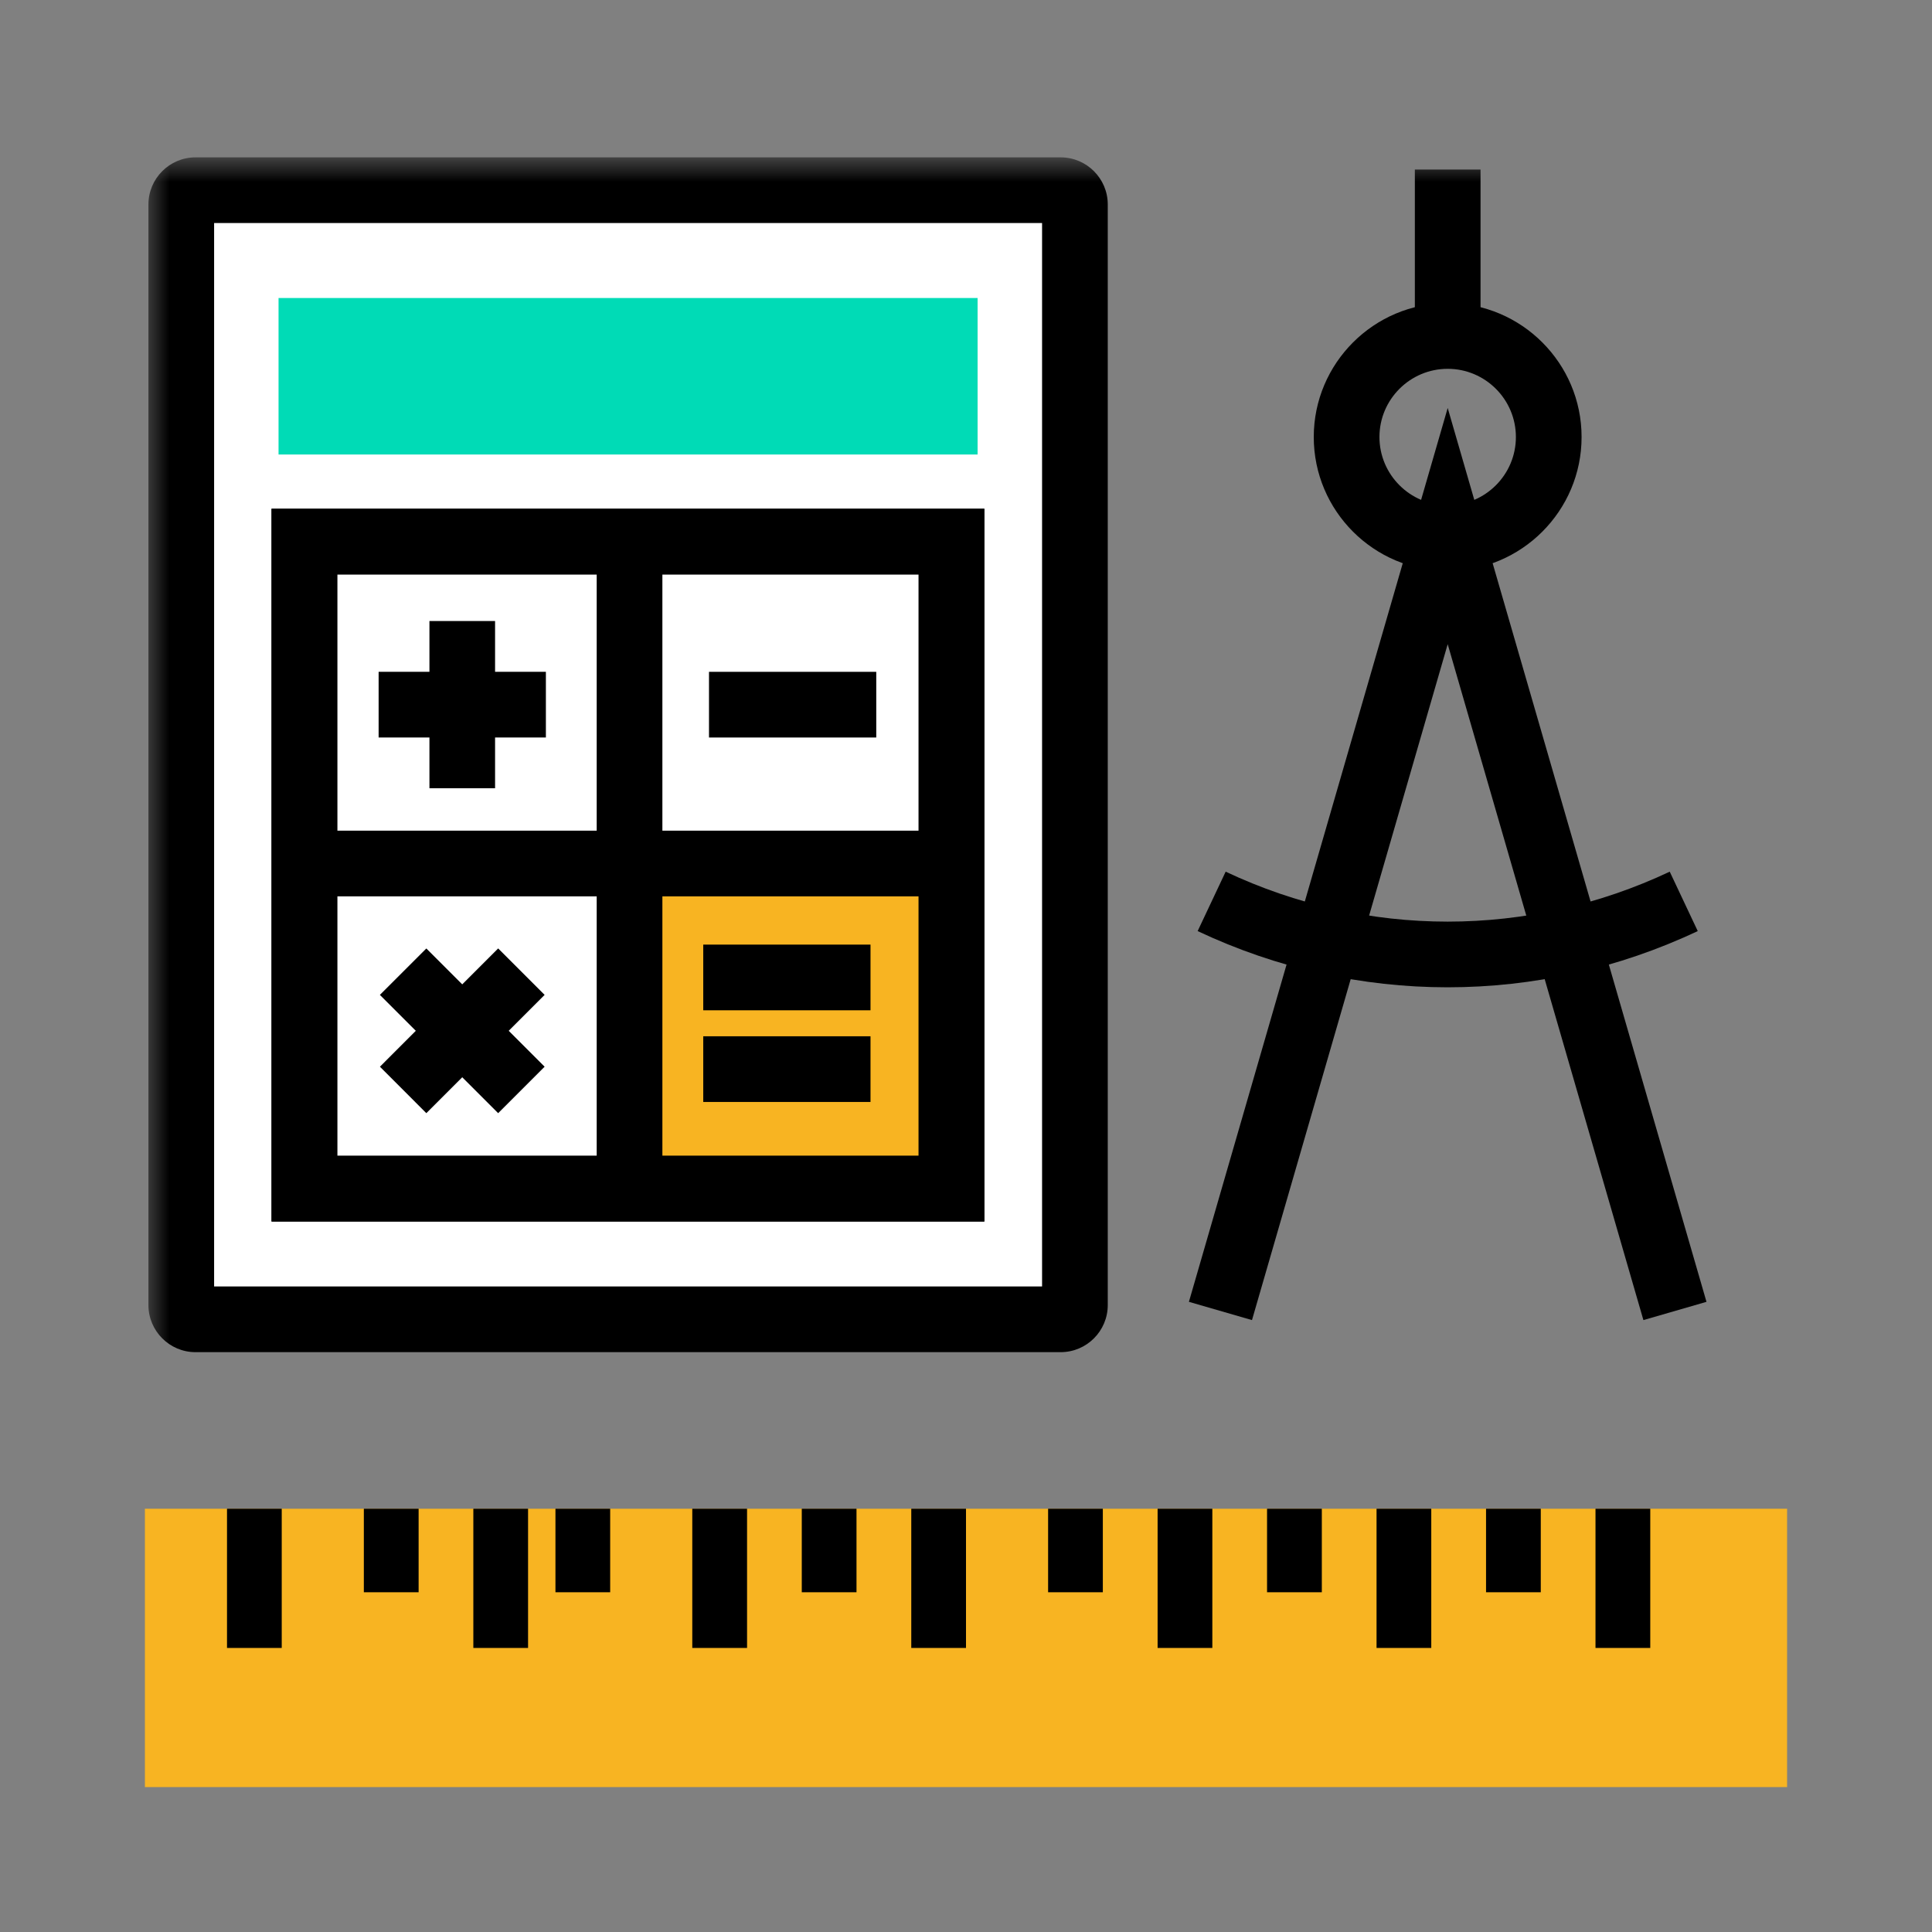 <svg xmlns="http://www.w3.org/2000/svg" xmlns:xlink="http://www.w3.org/1999/xlink" width="40" height="40" viewBox="0 0 40 40">
    <rect x="0" y="0" width="40" height="40" fill="#808080" stroke="none"/>
    <defs>
        <path id="ykprbeyvna" d="M0 0H40V40H0z"/>
        <path id="sivo2trtvc" d="M0 33.402L34 33.402 34 0 0 0z"/>
    </defs>
    <g fill="none" fill-rule="evenodd">
        <g>
            <g>
                <g transform="translate(-248, -928) translate(190, 920) translate(58, 8)">
                    <mask id="gg6njrg6bb" fill="#fff">
                        <use xlink:href="#ykprbeyvna"/>
                    </mask>
                    <g mask="url(#gg6njrg6bb)">
                        <g>
                            <path fill="#F8B422" d="M0 33.742L34 33.742 34 27.979 0 27.979z" transform="translate(3, 3.258)"/>
                            <path fill="#000" d="M1.7 30.861L2.833 30.861 2.833 27.979 1.7 27.979zM4.533 29.708L5.667 29.708 5.667 27.979 4.533 27.979zM6.8 30.861L7.933 30.861 7.933 27.979 6.8 27.979zM8.5 29.708L9.633 29.708 9.633 27.979 8.5 27.979zM11.333 30.861L12.467 30.861 12.467 27.979 11.333 27.979zM13.6 29.708L14.733 29.708 14.733 27.979 13.6 27.979zM15.867 30.861L17 30.861 17 27.979 15.867 27.979zM18.7 29.708L19.833 29.708 19.833 27.979 18.7 27.979zM20.967 30.861L22.1 30.861 22.1 27.979 20.967 27.979zM23.233 29.708L24.367 29.708 24.367 27.979 23.233 27.979zM25.5 30.861L26.633 30.861 26.633 27.979 25.5 27.979zM27.767 29.708L28.9 29.708 28.9 27.979 27.767 27.979zM30.033 30.861L31.167 30.861 31.167 27.979 30.033 27.979z" transform="translate(3, 3.258)"/>
                            <g transform="translate(3, 3.258)">
                                <path fill="#FFF" d="M19.255 23.761c0 .164-.132.296-.295.296H1.047c-.162 0-.294-.132-.294-.296V.975c0-.163.132-.295.294-.295H18.96c.163 0 .295.132.295.295V23.76z"/>
                                <mask id="fqe8vpbprd" fill="#fff">
                                    <use xlink:href="#sivo2trtvc"/>
                                </mask>
                                <path fill="#000" d="M1.433 23.377h17.142V1.36H1.433v22.017zm17.527 1.36H1.047c-.537 0-.974-.438-.974-.975V.975C.073.438.51 0 1.047 0H18.96c.538 0 .975.438.975.975v22.787c0 .537-.437.975-.975.975z" mask="url(#fqe8vpbprd)"/>
                                <path fill="#F8B422" d="M9.882 21.337L16.7 21.337 16.7 14.52 9.882 14.52z" mask="url(#fqe8vpbprd)"/>
                                <path fill="#000" d="M11.56 19.557L15.023 19.557 15.023 18.197 11.56 18.197zM11.56 17.659L15.023 17.659 15.023 16.299 11.56 16.299z" mask="url(#fqe8vpbprd)"/>
                                <path fill="#000" d="M3.982 20.672H16.02V8.635H3.982v12.037zm-1.36 1.36H17.38V7.275H2.622v14.757z" mask="url(#fqe8vpbprd)"/>
                                <path fill="#00DBB6" d="M2.767 6.152L17.24 6.152 17.24 2.912 2.767 2.912z" mask="url(#fqe8vpbprd)"/>
                                <path fill="#000" d="M3.982 20.672H16.02V8.635H3.982v12.037zm-1.36 1.36H17.38V7.275H2.622v14.757z" mask="url(#fqe8vpbprd)"/>
                                <path fill="#000" d="M9.354 21.287L10.714 21.287 10.714 7.955 9.354 7.955z" mask="url(#fqe8vpbprd)"/>
                                <path fill="#000" d="M3.367 15.3L16.7 15.3 16.7 13.94 3.367 13.94zM4.839 12.011L8.302 12.011 8.302 10.651 4.839 10.651z" mask="url(#fqe8vpbprd)"/>
                                <path fill="#000" d="M5.891 13.062L7.25 13.062 7.25 9.6 5.891 9.6zM11.679 12.011L15.142 12.011 15.142 10.651 11.679 10.651zM7.314 19.789L4.865 17.34 5.827 16.379 8.276 18.827z" mask="url(#fqe8vpbprd)"/>
                                <path fill="#000" d="M5.827 19.789L4.866 18.827 7.314 16.378 8.276 17.34zM31.025 24.073L26.973 10.079 22.921 24.073 21.615 23.695 26.973 5.189 32.331 23.695z" mask="url(#fqe8vpbprd)"/>
                                <path fill="#000" d="M26.973 4.378c-.78 0-1.413.634-1.413 1.412 0 .779.634 1.413 1.413 1.413s1.412-.634 1.412-1.413c0-.778-.633-1.412-1.412-1.412m0 4.185c-1.53 0-2.773-1.244-2.773-2.773 0-1.528 1.244-2.772 2.773-2.772 1.528 0 2.772 1.244 2.772 2.772 0 1.529-1.244 2.773-2.772 2.773" mask="url(#fqe8vpbprd)"/>
                                <path fill="#000" d="M26.293 3.452L27.653 3.452 27.653.252 26.293.252zM26.972 17.183c-1.766 0-3.532-.388-5.176-1.164l.58-1.23c2.921 1.379 6.272 1.379 9.194 0l.58 1.23c-1.645.776-3.412 1.164-5.178 1.164" mask="url(#fqe8vpbprd)"/>
                            </g>
                        </g>
                    </g>
                </g>
            </g>
        </g>
    </g>
</svg>
